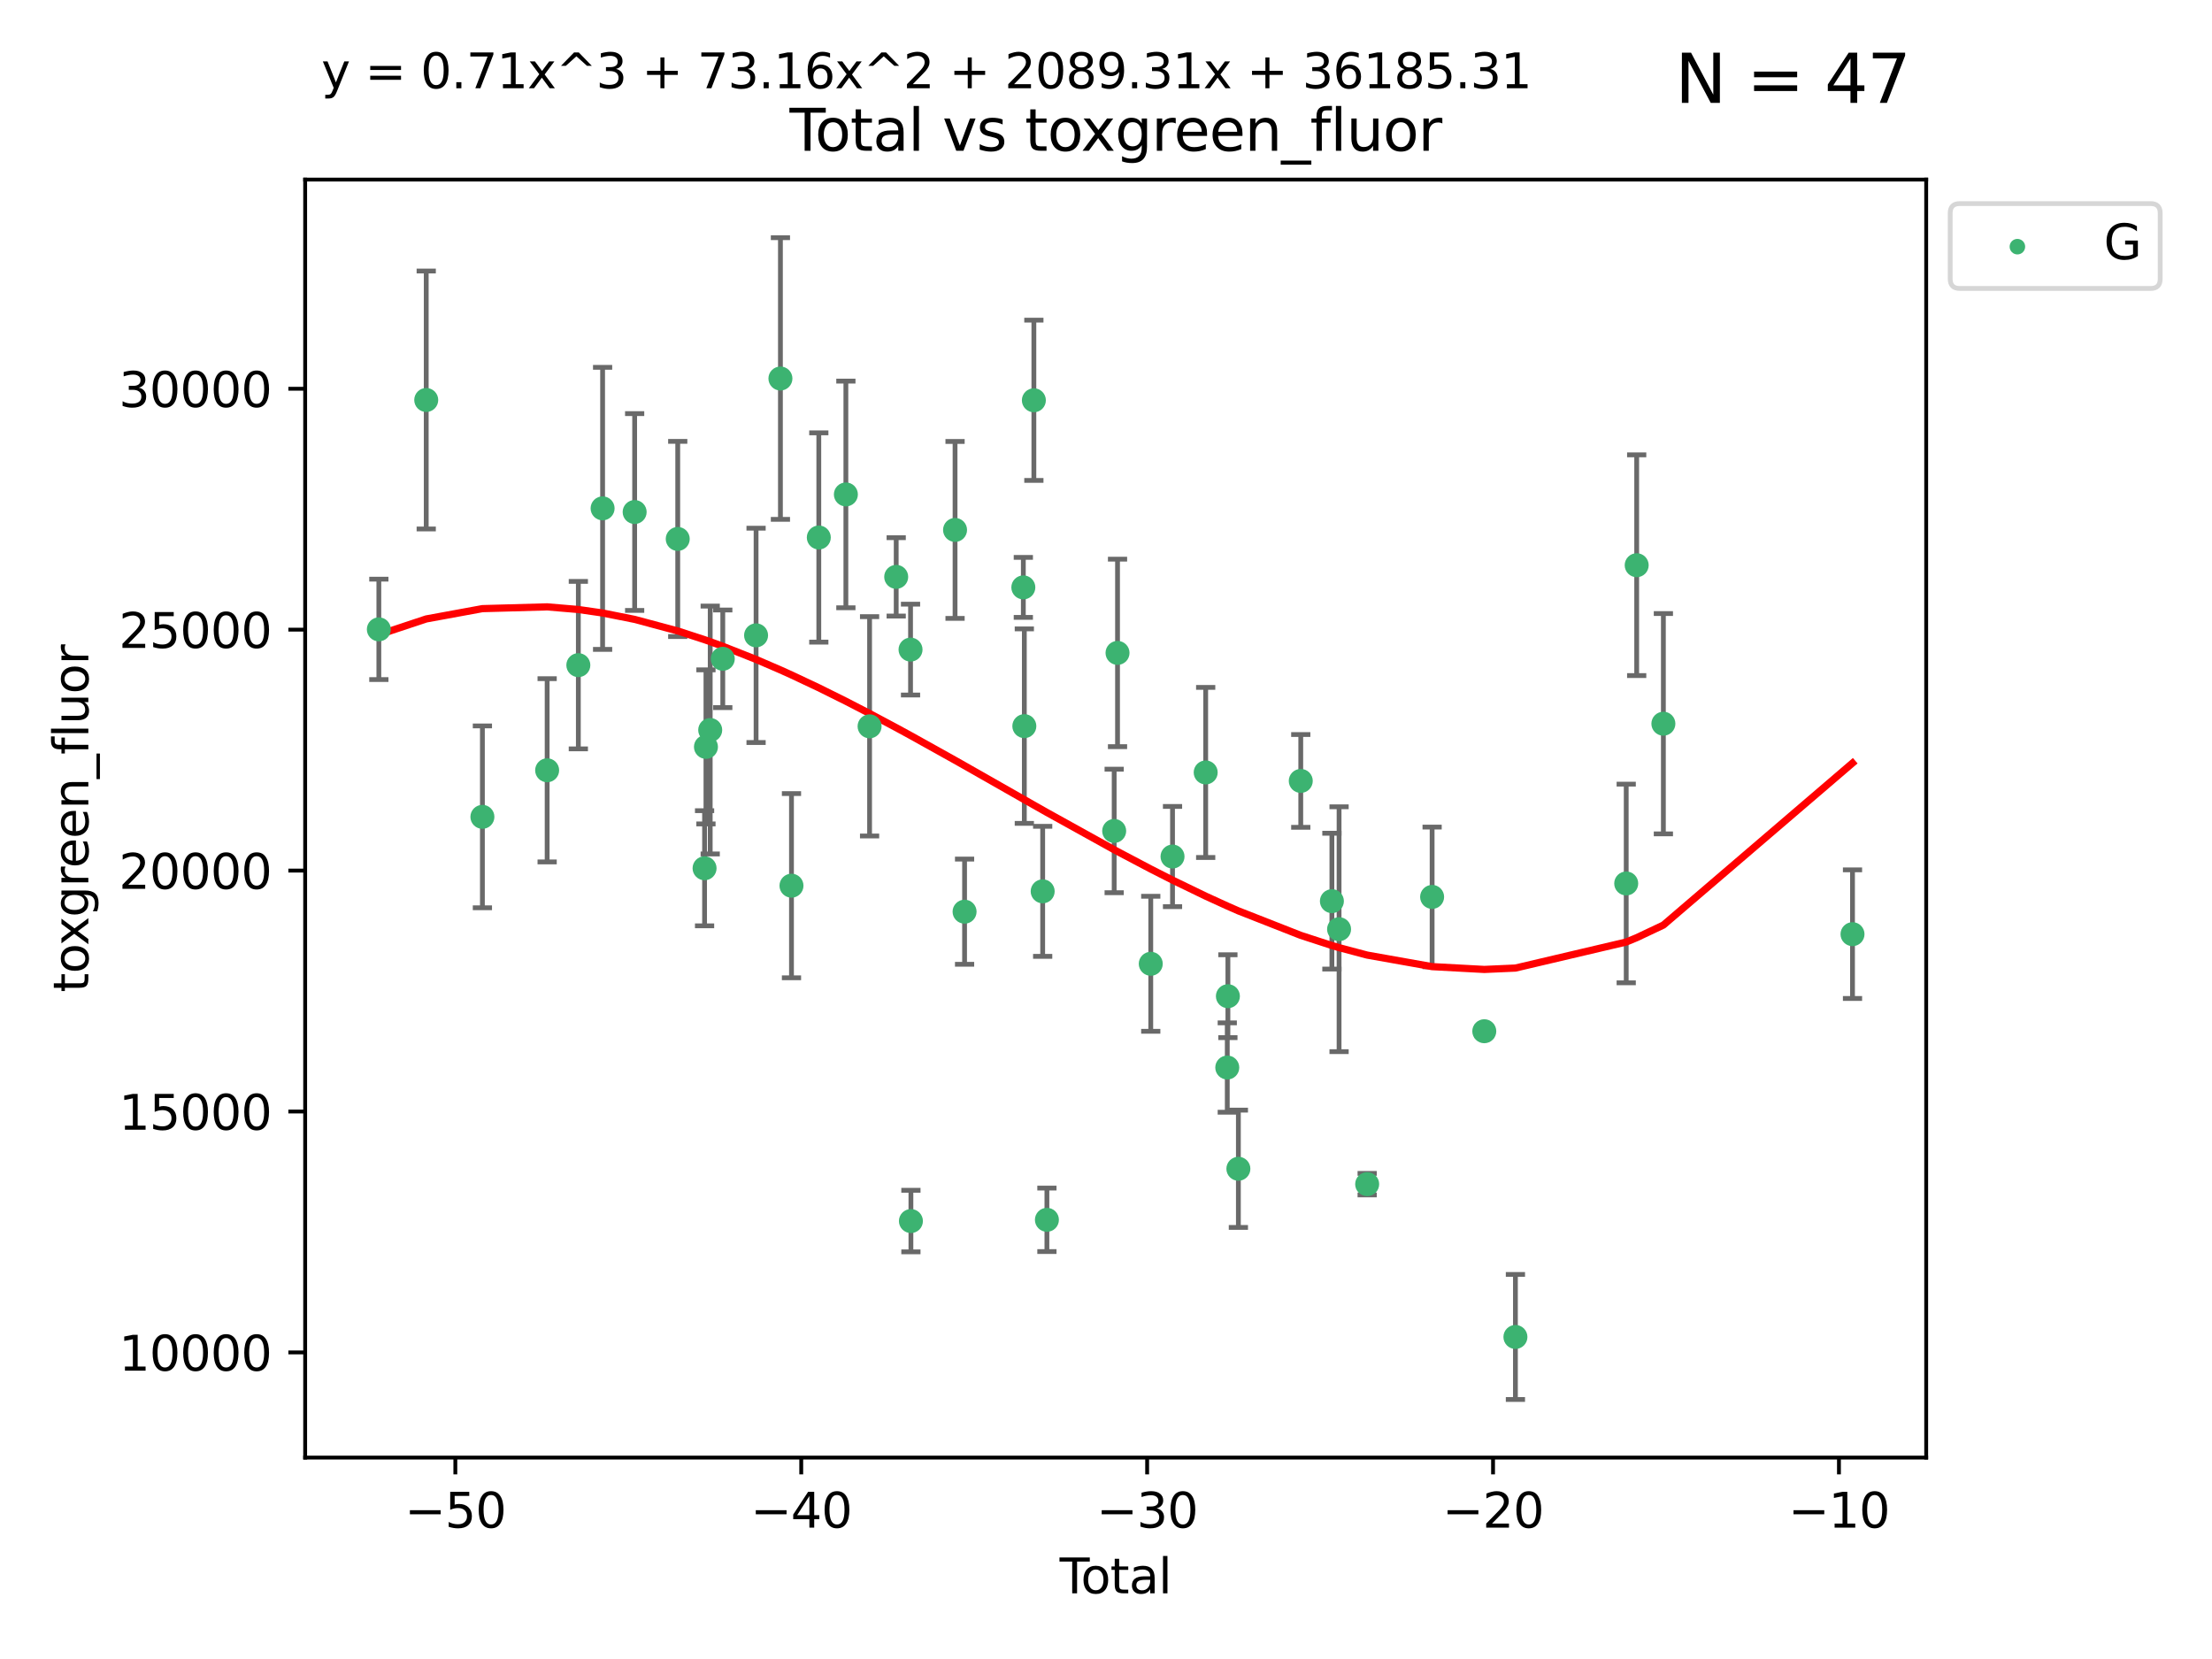 <?xml version="1.0" encoding="utf-8" standalone="no"?>
<!DOCTYPE svg PUBLIC "-//W3C//DTD SVG 1.1//EN"
  "http://www.w3.org/Graphics/SVG/1.1/DTD/svg11.dtd">
<svg xmlns:xlink="http://www.w3.org/1999/xlink" width="460.8pt" height="345.6pt" viewBox="0 0 460.8 345.6" xmlns="http://www.w3.org/2000/svg" version="1.1">
 <defs>
  <style type="text/css">*{stroke-linejoin: round; stroke-linecap: butt}</style>
 </defs>
 <g id="figure_1">
  <g id="patch_1">
   <path d="M 0 345.6 
L 460.8 345.6 
L 460.8 0 
L 0 0 
z
" style="fill: #ffffff"/>
  </g>
  <g id="axes_1">
   <g id="patch_2">
    <path d="M 63.571 303.64 
L 401.26 303.64 
L 401.26 37.411 
L 63.571 37.411 
z
" style="fill: #ffffff"/>
   </g>
   <g id="PathCollection_1">
    <defs>
     <path id="m368d6028f7" d="M 0 1.118 
C 0.297 1.118 0.581 1 0.791 0.791 
C 1 0.581 1.118 0.297 1.118 0 
C 1.118 -0.297 1 -0.581 0.791 -0.791 
C 0.581 -1 0.297 -1.118 0 -1.118 
C -0.297 -1.118 -0.581 -1 -0.791 -0.791 
C -1 -0.581 -1.118 -0.297 -1.118 0 
C -1.118 0.297 -1 0.581 -0.791 0.791 
C -0.581 1 -0.297 1.118 0 1.118 
z
" style="stroke: #3cb371"/>
    </defs>
    <g clip-path="url(#p77f761ef85)">
     <use xlink:href="#m368d6028f7" x="78.921" y="131.107" style="fill: #3cb371; stroke: #3cb371"/>
     <use xlink:href="#m368d6028f7" x="88.792" y="83.325" style="fill: #3cb371; stroke: #3cb371"/>
     <use xlink:href="#m368d6028f7" x="100.493" y="170.164" style="fill: #3cb371; stroke: #3cb371"/>
     <use xlink:href="#m368d6028f7" x="113.98" y="160.464" style="fill: #3cb371; stroke: #3cb371"/>
     <use xlink:href="#m368d6028f7" x="120.479" y="138.561" style="fill: #3cb371; stroke: #3cb371"/>
     <use xlink:href="#m368d6028f7" x="125.533" y="105.899" style="fill: #3cb371; stroke: #3cb371"/>
     <use xlink:href="#m368d6028f7" x="132.209" y="106.664" style="fill: #3cb371; stroke: #3cb371"/>
     <use xlink:href="#m368d6028f7" x="141.185" y="112.271" style="fill: #3cb371; stroke: #3cb371"/>
     <use xlink:href="#m368d6028f7" x="146.775" y="180.875" style="fill: #3cb371; stroke: #3cb371"/>
     <use xlink:href="#m368d6028f7" x="147.063" y="155.59" style="fill: #3cb371; stroke: #3cb371"/>
     <use xlink:href="#m368d6028f7" x="147.95" y="152.076" style="fill: #3cb371; stroke: #3cb371"/>
     <use xlink:href="#m368d6028f7" x="150.568" y="137.24" style="fill: #3cb371; stroke: #3cb371"/>
     <use xlink:href="#m368d6028f7" x="157.504" y="132.355" style="fill: #3cb371; stroke: #3cb371"/>
     <use xlink:href="#m368d6028f7" x="162.577" y="78.851" style="fill: #3cb371; stroke: #3cb371"/>
     <use xlink:href="#m368d6028f7" x="164.88" y="184.504" style="fill: #3cb371; stroke: #3cb371"/>
     <use xlink:href="#m368d6028f7" x="170.572" y="111.969" style="fill: #3cb371; stroke: #3cb371"/>
     <use xlink:href="#m368d6028f7" x="176.212" y="103" style="fill: #3cb371; stroke: #3cb371"/>
     <use xlink:href="#m368d6028f7" x="181.15" y="151.307" style="fill: #3cb371; stroke: #3cb371"/>
     <use xlink:href="#m368d6028f7" x="186.695" y="120.173" style="fill: #3cb371; stroke: #3cb371"/>
     <use xlink:href="#m368d6028f7" x="189.682" y="135.323" style="fill: #3cb371; stroke: #3cb371"/>
     <use xlink:href="#m368d6028f7" x="189.76" y="254.37" style="fill: #3cb371; stroke: #3cb371"/>
     <use xlink:href="#m368d6028f7" x="198.955" y="110.393" style="fill: #3cb371; stroke: #3cb371"/>
     <use xlink:href="#m368d6028f7" x="200.939" y="189.921" style="fill: #3cb371; stroke: #3cb371"/>
     <use xlink:href="#m368d6028f7" x="213.179" y="122.364" style="fill: #3cb371; stroke: #3cb371"/>
     <use xlink:href="#m368d6028f7" x="213.387" y="151.267" style="fill: #3cb371; stroke: #3cb371"/>
     <use xlink:href="#m368d6028f7" x="215.374" y="83.386" style="fill: #3cb371; stroke: #3cb371"/>
     <use xlink:href="#m368d6028f7" x="217.208" y="185.681" style="fill: #3cb371; stroke: #3cb371"/>
     <use xlink:href="#m368d6028f7" x="218.09" y="254.11" style="fill: #3cb371; stroke: #3cb371"/>
     <use xlink:href="#m368d6028f7" x="232.104" y="173.102" style="fill: #3cb371; stroke: #3cb371"/>
     <use xlink:href="#m368d6028f7" x="232.802" y="136.012" style="fill: #3cb371; stroke: #3cb371"/>
     <use xlink:href="#m368d6028f7" x="239.724" y="200.775" style="fill: #3cb371; stroke: #3cb371"/>
     <use xlink:href="#m368d6028f7" x="244.258" y="178.434" style="fill: #3cb371; stroke: #3cb371"/>
     <use xlink:href="#m368d6028f7" x="251.167" y="160.913" style="fill: #3cb371; stroke: #3cb371"/>
     <use xlink:href="#m368d6028f7" x="255.663" y="222.387" style="fill: #3cb371; stroke: #3cb371"/>
     <use xlink:href="#m368d6028f7" x="255.793" y="207.526" style="fill: #3cb371; stroke: #3cb371"/>
     <use xlink:href="#m368d6028f7" x="257.978" y="243.477" style="fill: #3cb371; stroke: #3cb371"/>
     <use xlink:href="#m368d6028f7" x="270.973" y="162.681" style="fill: #3cb371; stroke: #3cb371"/>
     <use xlink:href="#m368d6028f7" x="277.458" y="187.726" style="fill: #3cb371; stroke: #3cb371"/>
     <use xlink:href="#m368d6028f7" x="278.954" y="193.57" style="fill: #3cb371; stroke: #3cb371"/>
     <use xlink:href="#m368d6028f7" x="284.806" y="246.681" style="fill: #3cb371; stroke: #3cb371"/>
     <use xlink:href="#m368d6028f7" x="298.336" y="186.843" style="fill: #3cb371; stroke: #3cb371"/>
     <use xlink:href="#m368d6028f7" x="309.203" y="214.824" style="fill: #3cb371; stroke: #3cb371"/>
     <use xlink:href="#m368d6028f7" x="315.691" y="278.514" style="fill: #3cb371; stroke: #3cb371"/>
     <use xlink:href="#m368d6028f7" x="338.77" y="184.043" style="fill: #3cb371; stroke: #3cb371"/>
     <use xlink:href="#m368d6028f7" x="340.952" y="117.745" style="fill: #3cb371; stroke: #3cb371"/>
     <use xlink:href="#m368d6028f7" x="346.513" y="150.76" style="fill: #3cb371; stroke: #3cb371"/>
     <use xlink:href="#m368d6028f7" x="385.911" y="194.604" style="fill: #3cb371; stroke: #3cb371"/>
    </g>
   </g>
   <g id="matplotlib.axis_1">
    <g id="xtick_1">
     <g id="line2d_1">
      <defs>
       <path id="md010c40dbf" d="M 0 0 
L 0 3.5 
" style="stroke: #000000; stroke-width: 0.8"/>
      </defs>
      <g>
       <use xlink:href="#md010c40dbf" x="94.856" y="303.64" style="stroke: #000000; stroke-width: 0.8"/>
      </g>
     </g>
     <g id="text_1">
      <!-- −50 -->
      <g transform="translate(84.304 318.238)scale(0.1 -0.1)">
       <defs>
        <path id="DejaVuSans-2212" d="M 678 2272 
L 4684 2272 
L 4684 1741 
L 678 1741 
L 678 2272 
z
" transform="scale(0.016)"/>
        <path id="DejaVuSans-35" d="M 691 4666 
L 3169 4666 
L 3169 4134 
L 1269 4134 
L 1269 2991 
Q 1406 3038 1543 3061 
Q 1681 3084 1819 3084 
Q 2600 3084 3056 2656 
Q 3513 2228 3513 1497 
Q 3513 744 3044 326 
Q 2575 -91 1722 -91 
Q 1428 -91 1123 -41 
Q 819 9 494 109 
L 494 744 
Q 775 591 1075 516 
Q 1375 441 1709 441 
Q 2250 441 2565 725 
Q 2881 1009 2881 1497 
Q 2881 1984 2565 2268 
Q 2250 2553 1709 2553 
Q 1456 2553 1204 2497 
Q 953 2441 691 2322 
L 691 4666 
z
" transform="scale(0.016)"/>
        <path id="DejaVuSans-30" d="M 2034 4250 
Q 1547 4250 1301 3770 
Q 1056 3291 1056 2328 
Q 1056 1369 1301 889 
Q 1547 409 2034 409 
Q 2525 409 2770 889 
Q 3016 1369 3016 2328 
Q 3016 3291 2770 3770 
Q 2525 4250 2034 4250 
z
M 2034 4750 
Q 2819 4750 3233 4129 
Q 3647 3509 3647 2328 
Q 3647 1150 3233 529 
Q 2819 -91 2034 -91 
Q 1250 -91 836 529 
Q 422 1150 422 2328 
Q 422 3509 836 4129 
Q 1250 4750 2034 4750 
z
" transform="scale(0.016)"/>
       </defs>
       <use xlink:href="#DejaVuSans-2212"/>
       <use xlink:href="#DejaVuSans-35" x="83.789"/>
       <use xlink:href="#DejaVuSans-30" x="147.412"/>
      </g>
     </g>
    </g>
    <g id="xtick_2">
     <g id="line2d_2">
      <g>
       <use xlink:href="#md010c40dbf" x="166.914" y="303.64" style="stroke: #000000; stroke-width: 0.8"/>
      </g>
     </g>
     <g id="text_2">
      <!-- −40 -->
      <g transform="translate(156.361 318.238)scale(0.1 -0.1)">
       <defs>
        <path id="DejaVuSans-34" d="M 2419 4116 
L 825 1625 
L 2419 1625 
L 2419 4116 
z
M 2253 4666 
L 3047 4666 
L 3047 1625 
L 3713 1625 
L 3713 1100 
L 3047 1100 
L 3047 0 
L 2419 0 
L 2419 1100 
L 313 1100 
L 313 1709 
L 2253 4666 
z
" transform="scale(0.016)"/>
       </defs>
       <use xlink:href="#DejaVuSans-2212"/>
       <use xlink:href="#DejaVuSans-34" x="83.789"/>
       <use xlink:href="#DejaVuSans-30" x="147.412"/>
      </g>
     </g>
    </g>
    <g id="xtick_3">
     <g id="line2d_3">
      <g>
       <use xlink:href="#md010c40dbf" x="238.971" y="303.64" style="stroke: #000000; stroke-width: 0.8"/>
      </g>
     </g>
     <g id="text_3">
      <!-- −30 -->
      <g transform="translate(228.419 318.238)scale(0.1 -0.1)">
       <defs>
        <path id="DejaVuSans-33" d="M 2597 2516 
Q 3050 2419 3304 2112 
Q 3559 1806 3559 1356 
Q 3559 666 3084 287 
Q 2609 -91 1734 -91 
Q 1441 -91 1130 -33 
Q 819 25 488 141 
L 488 750 
Q 750 597 1062 519 
Q 1375 441 1716 441 
Q 2309 441 2620 675 
Q 2931 909 2931 1356 
Q 2931 1769 2642 2001 
Q 2353 2234 1838 2234 
L 1294 2234 
L 1294 2753 
L 1863 2753 
Q 2328 2753 2575 2939 
Q 2822 3125 2822 3475 
Q 2822 3834 2567 4026 
Q 2313 4219 1838 4219 
Q 1578 4219 1281 4162 
Q 984 4106 628 3988 
L 628 4550 
Q 988 4650 1302 4700 
Q 1616 4750 1894 4750 
Q 2613 4750 3031 4423 
Q 3450 4097 3450 3541 
Q 3450 3153 3228 2886 
Q 3006 2619 2597 2516 
z
" transform="scale(0.016)"/>
       </defs>
       <use xlink:href="#DejaVuSans-2212"/>
       <use xlink:href="#DejaVuSans-33" x="83.789"/>
       <use xlink:href="#DejaVuSans-30" x="147.412"/>
      </g>
     </g>
    </g>
    <g id="xtick_4">
     <g id="line2d_4">
      <g>
       <use xlink:href="#md010c40dbf" x="311.029" y="303.64" style="stroke: #000000; stroke-width: 0.8"/>
      </g>
     </g>
     <g id="text_4">
      <!-- −20 -->
      <g transform="translate(300.476 318.238)scale(0.1 -0.1)">
       <defs>
        <path id="DejaVuSans-32" d="M 1228 531 
L 3431 531 
L 3431 0 
L 469 0 
L 469 531 
Q 828 903 1448 1529 
Q 2069 2156 2228 2338 
Q 2531 2678 2651 2914 
Q 2772 3150 2772 3378 
Q 2772 3750 2511 3984 
Q 2250 4219 1831 4219 
Q 1534 4219 1204 4116 
Q 875 4013 500 3803 
L 500 4441 
Q 881 4594 1212 4672 
Q 1544 4750 1819 4750 
Q 2544 4750 2975 4387 
Q 3406 4025 3406 3419 
Q 3406 3131 3298 2873 
Q 3191 2616 2906 2266 
Q 2828 2175 2409 1742 
Q 1991 1309 1228 531 
z
" transform="scale(0.016)"/>
       </defs>
       <use xlink:href="#DejaVuSans-2212"/>
       <use xlink:href="#DejaVuSans-32" x="83.789"/>
       <use xlink:href="#DejaVuSans-30" x="147.412"/>
      </g>
     </g>
    </g>
    <g id="xtick_5">
     <g id="line2d_5">
      <g>
       <use xlink:href="#md010c40dbf" x="383.086" y="303.64" style="stroke: #000000; stroke-width: 0.8"/>
      </g>
     </g>
     <g id="text_5">
      <!-- −10 -->
      <g transform="translate(372.534 318.238)scale(0.1 -0.1)">
       <defs>
        <path id="DejaVuSans-31" d="M 794 531 
L 1825 531 
L 1825 4091 
L 703 3866 
L 703 4441 
L 1819 4666 
L 2450 4666 
L 2450 531 
L 3481 531 
L 3481 0 
L 794 0 
L 794 531 
z
" transform="scale(0.016)"/>
       </defs>
       <use xlink:href="#DejaVuSans-2212"/>
       <use xlink:href="#DejaVuSans-31" x="83.789"/>
       <use xlink:href="#DejaVuSans-30" x="147.412"/>
      </g>
     </g>
    </g>
    <g id="text_6">
     <!-- Total -->
     <g transform="translate(220.739 331.917)scale(0.1 -0.1)">
      <defs>
       <path id="DejaVuSans-54" d="M -19 4666 
L 3928 4666 
L 3928 4134 
L 2272 4134 
L 2272 0 
L 1638 0 
L 1638 4134 
L -19 4134 
L -19 4666 
z
" transform="scale(0.016)"/>
       <path id="DejaVuSans-6f" d="M 1959 3097 
Q 1497 3097 1228 2736 
Q 959 2375 959 1747 
Q 959 1119 1226 758 
Q 1494 397 1959 397 
Q 2419 397 2687 759 
Q 2956 1122 2956 1747 
Q 2956 2369 2687 2733 
Q 2419 3097 1959 3097 
z
M 1959 3584 
Q 2709 3584 3137 3096 
Q 3566 2609 3566 1747 
Q 3566 888 3137 398 
Q 2709 -91 1959 -91 
Q 1206 -91 779 398 
Q 353 888 353 1747 
Q 353 2609 779 3096 
Q 1206 3584 1959 3584 
z
" transform="scale(0.016)"/>
       <path id="DejaVuSans-74" d="M 1172 4494 
L 1172 3500 
L 2356 3500 
L 2356 3053 
L 1172 3053 
L 1172 1153 
Q 1172 725 1289 603 
Q 1406 481 1766 481 
L 2356 481 
L 2356 0 
L 1766 0 
Q 1100 0 847 248 
Q 594 497 594 1153 
L 594 3053 
L 172 3053 
L 172 3500 
L 594 3500 
L 594 4494 
L 1172 4494 
z
" transform="scale(0.016)"/>
       <path id="DejaVuSans-61" d="M 2194 1759 
Q 1497 1759 1228 1600 
Q 959 1441 959 1056 
Q 959 750 1161 570 
Q 1363 391 1709 391 
Q 2188 391 2477 730 
Q 2766 1069 2766 1631 
L 2766 1759 
L 2194 1759 
z
M 3341 1997 
L 3341 0 
L 2766 0 
L 2766 531 
Q 2569 213 2275 61 
Q 1981 -91 1556 -91 
Q 1019 -91 701 211 
Q 384 513 384 1019 
Q 384 1609 779 1909 
Q 1175 2209 1959 2209 
L 2766 2209 
L 2766 2266 
Q 2766 2663 2505 2880 
Q 2244 3097 1772 3097 
Q 1472 3097 1187 3025 
Q 903 2953 641 2809 
L 641 3341 
Q 956 3463 1253 3523 
Q 1550 3584 1831 3584 
Q 2591 3584 2966 3190 
Q 3341 2797 3341 1997 
z
" transform="scale(0.016)"/>
       <path id="DejaVuSans-6c" d="M 603 4863 
L 1178 4863 
L 1178 0 
L 603 0 
L 603 4863 
z
" transform="scale(0.016)"/>
      </defs>
      <use xlink:href="#DejaVuSans-54"/>
      <use xlink:href="#DejaVuSans-6f" x="44.084"/>
      <use xlink:href="#DejaVuSans-74" x="105.266"/>
      <use xlink:href="#DejaVuSans-61" x="144.475"/>
      <use xlink:href="#DejaVuSans-6c" x="205.754"/>
     </g>
    </g>
   </g>
   <g id="matplotlib.axis_2">
    <g id="ytick_1">
     <g id="line2d_6">
      <defs>
       <path id="mad6485d8f9" d="M 0 0 
L -3.5 0 
" style="stroke: #000000; stroke-width: 0.8"/>
      </defs>
      <g>
       <use xlink:href="#mad6485d8f9" x="63.571" y="281.732" style="stroke: #000000; stroke-width: 0.8"/>
      </g>
     </g>
     <g id="text_7">
      <!-- 10000 -->
      <g transform="translate(24.759 285.531)scale(0.1 -0.1)">
       <use xlink:href="#DejaVuSans-31"/>
       <use xlink:href="#DejaVuSans-30" x="63.623"/>
       <use xlink:href="#DejaVuSans-30" x="127.246"/>
       <use xlink:href="#DejaVuSans-30" x="190.869"/>
       <use xlink:href="#DejaVuSans-30" x="254.492"/>
      </g>
     </g>
    </g>
    <g id="ytick_2">
     <g id="line2d_7">
      <g>
       <use xlink:href="#mad6485d8f9" x="63.571" y="231.545" style="stroke: #000000; stroke-width: 0.8"/>
      </g>
     </g>
     <g id="text_8">
      <!-- 15000 -->
      <g transform="translate(24.759 235.344)scale(0.1 -0.1)">
       <use xlink:href="#DejaVuSans-31"/>
       <use xlink:href="#DejaVuSans-35" x="63.623"/>
       <use xlink:href="#DejaVuSans-30" x="127.246"/>
       <use xlink:href="#DejaVuSans-30" x="190.869"/>
       <use xlink:href="#DejaVuSans-30" x="254.492"/>
      </g>
     </g>
    </g>
    <g id="ytick_3">
     <g id="line2d_8">
      <g>
       <use xlink:href="#mad6485d8f9" x="63.571" y="181.358" style="stroke: #000000; stroke-width: 0.8"/>
      </g>
     </g>
     <g id="text_9">
      <!-- 20000 -->
      <g transform="translate(24.759 185.158)scale(0.1 -0.1)">
       <use xlink:href="#DejaVuSans-32"/>
       <use xlink:href="#DejaVuSans-30" x="63.623"/>
       <use xlink:href="#DejaVuSans-30" x="127.246"/>
       <use xlink:href="#DejaVuSans-30" x="190.869"/>
       <use xlink:href="#DejaVuSans-30" x="254.492"/>
      </g>
     </g>
    </g>
    <g id="ytick_4">
     <g id="line2d_9">
      <g>
       <use xlink:href="#mad6485d8f9" x="63.571" y="131.172" style="stroke: #000000; stroke-width: 0.8"/>
      </g>
     </g>
     <g id="text_10">
      <!-- 25000 -->
      <g transform="translate(24.759 134.971)scale(0.1 -0.1)">
       <use xlink:href="#DejaVuSans-32"/>
       <use xlink:href="#DejaVuSans-35" x="63.623"/>
       <use xlink:href="#DejaVuSans-30" x="127.246"/>
       <use xlink:href="#DejaVuSans-30" x="190.869"/>
       <use xlink:href="#DejaVuSans-30" x="254.492"/>
      </g>
     </g>
    </g>
    <g id="ytick_5">
     <g id="line2d_10">
      <g>
       <use xlink:href="#mad6485d8f9" x="63.571" y="80.985" style="stroke: #000000; stroke-width: 0.8"/>
      </g>
     </g>
     <g id="text_11">
      <!-- 30000 -->
      <g transform="translate(24.759 84.784)scale(0.1 -0.1)">
       <use xlink:href="#DejaVuSans-33"/>
       <use xlink:href="#DejaVuSans-30" x="63.623"/>
       <use xlink:href="#DejaVuSans-30" x="127.246"/>
       <use xlink:href="#DejaVuSans-30" x="190.869"/>
       <use xlink:href="#DejaVuSans-30" x="254.492"/>
      </g>
     </g>
    </g>
    <g id="text_12">
     <!-- toxgreen_fluor -->
     <g transform="translate(18.401 206.72)rotate(-90)scale(0.1 -0.1)">
      <defs>
       <path id="DejaVuSans-78" d="M 3513 3500 
L 2247 1797 
L 3578 0 
L 2900 0 
L 1881 1375 
L 863 0 
L 184 0 
L 1544 1831 
L 300 3500 
L 978 3500 
L 1906 2253 
L 2834 3500 
L 3513 3500 
z
" transform="scale(0.016)"/>
       <path id="DejaVuSans-67" d="M 2906 1791 
Q 2906 2416 2648 2759 
Q 2391 3103 1925 3103 
Q 1463 3103 1205 2759 
Q 947 2416 947 1791 
Q 947 1169 1205 825 
Q 1463 481 1925 481 
Q 2391 481 2648 825 
Q 2906 1169 2906 1791 
z
M 3481 434 
Q 3481 -459 3084 -895 
Q 2688 -1331 1869 -1331 
Q 1566 -1331 1297 -1286 
Q 1028 -1241 775 -1147 
L 775 -588 
Q 1028 -725 1275 -790 
Q 1522 -856 1778 -856 
Q 2344 -856 2625 -561 
Q 2906 -266 2906 331 
L 2906 616 
Q 2728 306 2450 153 
Q 2172 0 1784 0 
Q 1141 0 747 490 
Q 353 981 353 1791 
Q 353 2603 747 3093 
Q 1141 3584 1784 3584 
Q 2172 3584 2450 3431 
Q 2728 3278 2906 2969 
L 2906 3500 
L 3481 3500 
L 3481 434 
z
" transform="scale(0.016)"/>
       <path id="DejaVuSans-72" d="M 2631 2963 
Q 2534 3019 2420 3045 
Q 2306 3072 2169 3072 
Q 1681 3072 1420 2755 
Q 1159 2438 1159 1844 
L 1159 0 
L 581 0 
L 581 3500 
L 1159 3500 
L 1159 2956 
Q 1341 3275 1631 3429 
Q 1922 3584 2338 3584 
Q 2397 3584 2469 3576 
Q 2541 3569 2628 3553 
L 2631 2963 
z
" transform="scale(0.016)"/>
       <path id="DejaVuSans-65" d="M 3597 1894 
L 3597 1613 
L 953 1613 
Q 991 1019 1311 708 
Q 1631 397 2203 397 
Q 2534 397 2845 478 
Q 3156 559 3463 722 
L 3463 178 
Q 3153 47 2828 -22 
Q 2503 -91 2169 -91 
Q 1331 -91 842 396 
Q 353 884 353 1716 
Q 353 2575 817 3079 
Q 1281 3584 2069 3584 
Q 2775 3584 3186 3129 
Q 3597 2675 3597 1894 
z
M 3022 2063 
Q 3016 2534 2758 2815 
Q 2500 3097 2075 3097 
Q 1594 3097 1305 2825 
Q 1016 2553 972 2059 
L 3022 2063 
z
" transform="scale(0.016)"/>
       <path id="DejaVuSans-6e" d="M 3513 2113 
L 3513 0 
L 2938 0 
L 2938 2094 
Q 2938 2591 2744 2837 
Q 2550 3084 2163 3084 
Q 1697 3084 1428 2787 
Q 1159 2491 1159 1978 
L 1159 0 
L 581 0 
L 581 3500 
L 1159 3500 
L 1159 2956 
Q 1366 3272 1645 3428 
Q 1925 3584 2291 3584 
Q 2894 3584 3203 3211 
Q 3513 2838 3513 2113 
z
" transform="scale(0.016)"/>
       <path id="DejaVuSans-5f" d="M 3263 -1063 
L 3263 -1509 
L -63 -1509 
L -63 -1063 
L 3263 -1063 
z
" transform="scale(0.016)"/>
       <path id="DejaVuSans-66" d="M 2375 4863 
L 2375 4384 
L 1825 4384 
Q 1516 4384 1395 4259 
Q 1275 4134 1275 3809 
L 1275 3500 
L 2222 3500 
L 2222 3053 
L 1275 3053 
L 1275 0 
L 697 0 
L 697 3053 
L 147 3053 
L 147 3500 
L 697 3500 
L 697 3744 
Q 697 4328 969 4595 
Q 1241 4863 1831 4863 
L 2375 4863 
z
" transform="scale(0.016)"/>
       <path id="DejaVuSans-75" d="M 544 1381 
L 544 3500 
L 1119 3500 
L 1119 1403 
Q 1119 906 1312 657 
Q 1506 409 1894 409 
Q 2359 409 2629 706 
Q 2900 1003 2900 1516 
L 2900 3500 
L 3475 3500 
L 3475 0 
L 2900 0 
L 2900 538 
Q 2691 219 2414 64 
Q 2138 -91 1772 -91 
Q 1169 -91 856 284 
Q 544 659 544 1381 
z
M 1991 3584 
L 1991 3584 
z
" transform="scale(0.016)"/>
      </defs>
      <use xlink:href="#DejaVuSans-74"/>
      <use xlink:href="#DejaVuSans-6f" x="39.209"/>
      <use xlink:href="#DejaVuSans-78" x="97.266"/>
      <use xlink:href="#DejaVuSans-67" x="156.445"/>
      <use xlink:href="#DejaVuSans-72" x="219.922"/>
      <use xlink:href="#DejaVuSans-65" x="258.785"/>
      <use xlink:href="#DejaVuSans-65" x="320.309"/>
      <use xlink:href="#DejaVuSans-6e" x="381.832"/>
      <use xlink:href="#DejaVuSans-5f" x="445.211"/>
      <use xlink:href="#DejaVuSans-66" x="495.211"/>
      <use xlink:href="#DejaVuSans-6c" x="530.416"/>
      <use xlink:href="#DejaVuSans-75" x="558.199"/>
      <use xlink:href="#DejaVuSans-6f" x="621.578"/>
      <use xlink:href="#DejaVuSans-72" x="682.76"/>
     </g>
    </g>
   </g>
   <g id="LineCollection_1">
    <path d="M 78.921 141.56 
L 78.921 120.653 
" clip-path="url(#p77f761ef85)" style="fill: none; stroke: #696969"/>
    <path d="M 88.792 110.195 
L 88.792 56.455 
" clip-path="url(#p77f761ef85)" style="fill: none; stroke: #696969"/>
    <path d="M 100.493 189.103 
L 100.493 151.225 
" clip-path="url(#p77f761ef85)" style="fill: none; stroke: #696969"/>
    <path d="M 113.98 179.552 
L 113.98 141.376 
" clip-path="url(#p77f761ef85)" style="fill: none; stroke: #696969"/>
    <path d="M 120.479 156.006 
L 120.479 121.117 
" clip-path="url(#p77f761ef85)" style="fill: none; stroke: #696969"/>
    <path d="M 125.533 135.278 
L 125.533 76.52 
" clip-path="url(#p77f761ef85)" style="fill: none; stroke: #696969"/>
    <path d="M 132.209 127.165 
L 132.209 86.163 
" clip-path="url(#p77f761ef85)" style="fill: none; stroke: #696969"/>
    <path d="M 141.185 132.599 
L 141.185 91.943 
" clip-path="url(#p77f761ef85)" style="fill: none; stroke: #696969"/>
    <path d="M 146.775 192.868 
L 146.775 168.883 
" clip-path="url(#p77f761ef85)" style="fill: none; stroke: #696969"/>
    <path d="M 147.063 171.638 
L 147.063 139.542 
" clip-path="url(#p77f761ef85)" style="fill: none; stroke: #696969"/>
    <path d="M 147.95 177.893 
L 147.95 126.259 
" clip-path="url(#p77f761ef85)" style="fill: none; stroke: #696969"/>
    <path d="M 150.568 147.405 
L 150.568 127.075 
" clip-path="url(#p77f761ef85)" style="fill: none; stroke: #696969"/>
    <path d="M 157.504 154.68 
L 157.504 110.029 
" clip-path="url(#p77f761ef85)" style="fill: none; stroke: #696969"/>
    <path d="M 162.577 108.19 
L 162.577 49.513 
" clip-path="url(#p77f761ef85)" style="fill: none; stroke: #696969"/>
    <path d="M 164.88 203.691 
L 164.88 165.317 
" clip-path="url(#p77f761ef85)" style="fill: none; stroke: #696969"/>
    <path d="M 170.572 133.769 
L 170.572 90.168 
" clip-path="url(#p77f761ef85)" style="fill: none; stroke: #696969"/>
    <path d="M 176.212 126.606 
L 176.212 79.394 
" clip-path="url(#p77f761ef85)" style="fill: none; stroke: #696969"/>
    <path d="M 181.15 174.154 
L 181.15 128.459 
" clip-path="url(#p77f761ef85)" style="fill: none; stroke: #696969"/>
    <path d="M 186.695 128.336 
L 186.695 112.01 
" clip-path="url(#p77f761ef85)" style="fill: none; stroke: #696969"/>
    <path d="M 189.682 144.784 
L 189.682 125.863 
" clip-path="url(#p77f761ef85)" style="fill: none; stroke: #696969"/>
    <path d="M 189.76 260.778 
L 189.76 247.961 
" clip-path="url(#p77f761ef85)" style="fill: none; stroke: #696969"/>
    <path d="M 198.955 128.821 
L 198.955 91.965 
" clip-path="url(#p77f761ef85)" style="fill: none; stroke: #696969"/>
    <path d="M 200.939 200.878 
L 200.939 178.964 
" clip-path="url(#p77f761ef85)" style="fill: none; stroke: #696969"/>
    <path d="M 213.179 128.614 
L 213.179 116.114 
" clip-path="url(#p77f761ef85)" style="fill: none; stroke: #696969"/>
    <path d="M 213.387 171.522 
L 213.387 131.012 
" clip-path="url(#p77f761ef85)" style="fill: none; stroke: #696969"/>
    <path d="M 215.374 100.079 
L 215.374 66.694 
" clip-path="url(#p77f761ef85)" style="fill: none; stroke: #696969"/>
    <path d="M 217.208 199.225 
L 217.208 172.136 
" clip-path="url(#p77f761ef85)" style="fill: none; stroke: #696969"/>
    <path d="M 218.09 260.718 
L 218.09 247.502 
" clip-path="url(#p77f761ef85)" style="fill: none; stroke: #696969"/>
    <path d="M 232.104 185.968 
L 232.104 160.235 
" clip-path="url(#p77f761ef85)" style="fill: none; stroke: #696969"/>
    <path d="M 232.802 155.54 
L 232.802 116.484 
" clip-path="url(#p77f761ef85)" style="fill: none; stroke: #696969"/>
    <path d="M 239.724 214.841 
L 239.724 186.708 
" clip-path="url(#p77f761ef85)" style="fill: none; stroke: #696969"/>
    <path d="M 244.258 188.872 
L 244.258 167.996 
" clip-path="url(#p77f761ef85)" style="fill: none; stroke: #696969"/>
    <path d="M 251.167 178.631 
L 251.167 143.195 
" clip-path="url(#p77f761ef85)" style="fill: none; stroke: #696969"/>
    <path d="M 255.663 231.694 
L 255.663 213.08 
" clip-path="url(#p77f761ef85)" style="fill: none; stroke: #696969"/>
    <path d="M 255.793 216.16 
L 255.793 198.892 
" clip-path="url(#p77f761ef85)" style="fill: none; stroke: #696969"/>
    <path d="M 257.978 255.697 
L 257.978 231.258 
" clip-path="url(#p77f761ef85)" style="fill: none; stroke: #696969"/>
    <path d="M 270.973 172.342 
L 270.973 153.02 
" clip-path="url(#p77f761ef85)" style="fill: none; stroke: #696969"/>
    <path d="M 277.458 201.874 
L 277.458 173.579 
" clip-path="url(#p77f761ef85)" style="fill: none; stroke: #696969"/>
    <path d="M 278.954 219.075 
L 278.954 168.065 
" clip-path="url(#p77f761ef85)" style="fill: none; stroke: #696969"/>
    <path d="M 284.806 248.925 
L 284.806 244.436 
" clip-path="url(#p77f761ef85)" style="fill: none; stroke: #696969"/>
    <path d="M 298.336 201.392 
L 298.336 172.293 
" clip-path="url(#p77f761ef85)" style="fill: none; stroke: #696969"/>
    <path d="M 309.203 215.759 
L 309.203 213.888 
" clip-path="url(#p77f761ef85)" style="fill: none; stroke: #696969"/>
    <path d="M 315.691 291.539 
L 315.691 265.49 
" clip-path="url(#p77f761ef85)" style="fill: none; stroke: #696969"/>
    <path d="M 338.77 204.734 
L 338.77 163.351 
" clip-path="url(#p77f761ef85)" style="fill: none; stroke: #696969"/>
    <path d="M 340.952 140.735 
L 340.952 94.754 
" clip-path="url(#p77f761ef85)" style="fill: none; stroke: #696969"/>
    <path d="M 346.513 173.71 
L 346.513 127.81 
" clip-path="url(#p77f761ef85)" style="fill: none; stroke: #696969"/>
    <path d="M 385.911 207.999 
L 385.911 181.209 
" clip-path="url(#p77f761ef85)" style="fill: none; stroke: #696969"/>
   </g>
   <g id="line2d_11">
    <defs>
     <path id="m7bce0feca5" d="M 2 0 
L -2 -0 
" style="stroke: #696969"/>
    </defs>
    <g clip-path="url(#p77f761ef85)">
     <use xlink:href="#m7bce0feca5" x="78.921" y="141.56" style="fill: #696969; stroke: #696969"/>
     <use xlink:href="#m7bce0feca5" x="88.792" y="110.195" style="fill: #696969; stroke: #696969"/>
     <use xlink:href="#m7bce0feca5" x="100.493" y="189.103" style="fill: #696969; stroke: #696969"/>
     <use xlink:href="#m7bce0feca5" x="113.98" y="179.552" style="fill: #696969; stroke: #696969"/>
     <use xlink:href="#m7bce0feca5" x="120.479" y="156.006" style="fill: #696969; stroke: #696969"/>
     <use xlink:href="#m7bce0feca5" x="125.533" y="135.278" style="fill: #696969; stroke: #696969"/>
     <use xlink:href="#m7bce0feca5" x="132.209" y="127.165" style="fill: #696969; stroke: #696969"/>
     <use xlink:href="#m7bce0feca5" x="141.185" y="132.599" style="fill: #696969; stroke: #696969"/>
     <use xlink:href="#m7bce0feca5" x="146.775" y="192.868" style="fill: #696969; stroke: #696969"/>
     <use xlink:href="#m7bce0feca5" x="147.063" y="171.638" style="fill: #696969; stroke: #696969"/>
     <use xlink:href="#m7bce0feca5" x="147.95" y="177.893" style="fill: #696969; stroke: #696969"/>
     <use xlink:href="#m7bce0feca5" x="150.568" y="147.405" style="fill: #696969; stroke: #696969"/>
     <use xlink:href="#m7bce0feca5" x="157.504" y="154.68" style="fill: #696969; stroke: #696969"/>
     <use xlink:href="#m7bce0feca5" x="162.577" y="108.19" style="fill: #696969; stroke: #696969"/>
     <use xlink:href="#m7bce0feca5" x="164.88" y="203.691" style="fill: #696969; stroke: #696969"/>
     <use xlink:href="#m7bce0feca5" x="170.572" y="133.769" style="fill: #696969; stroke: #696969"/>
     <use xlink:href="#m7bce0feca5" x="176.212" y="126.606" style="fill: #696969; stroke: #696969"/>
     <use xlink:href="#m7bce0feca5" x="181.15" y="174.154" style="fill: #696969; stroke: #696969"/>
     <use xlink:href="#m7bce0feca5" x="186.695" y="128.336" style="fill: #696969; stroke: #696969"/>
     <use xlink:href="#m7bce0feca5" x="189.682" y="144.784" style="fill: #696969; stroke: #696969"/>
     <use xlink:href="#m7bce0feca5" x="189.76" y="260.778" style="fill: #696969; stroke: #696969"/>
     <use xlink:href="#m7bce0feca5" x="198.955" y="128.821" style="fill: #696969; stroke: #696969"/>
     <use xlink:href="#m7bce0feca5" x="200.939" y="200.878" style="fill: #696969; stroke: #696969"/>
     <use xlink:href="#m7bce0feca5" x="213.179" y="128.614" style="fill: #696969; stroke: #696969"/>
     <use xlink:href="#m7bce0feca5" x="213.387" y="171.522" style="fill: #696969; stroke: #696969"/>
     <use xlink:href="#m7bce0feca5" x="215.374" y="100.079" style="fill: #696969; stroke: #696969"/>
     <use xlink:href="#m7bce0feca5" x="217.208" y="199.225" style="fill: #696969; stroke: #696969"/>
     <use xlink:href="#m7bce0feca5" x="218.09" y="260.718" style="fill: #696969; stroke: #696969"/>
     <use xlink:href="#m7bce0feca5" x="232.104" y="185.968" style="fill: #696969; stroke: #696969"/>
     <use xlink:href="#m7bce0feca5" x="232.802" y="155.54" style="fill: #696969; stroke: #696969"/>
     <use xlink:href="#m7bce0feca5" x="239.724" y="214.841" style="fill: #696969; stroke: #696969"/>
     <use xlink:href="#m7bce0feca5" x="244.258" y="188.872" style="fill: #696969; stroke: #696969"/>
     <use xlink:href="#m7bce0feca5" x="251.167" y="178.631" style="fill: #696969; stroke: #696969"/>
     <use xlink:href="#m7bce0feca5" x="255.663" y="231.694" style="fill: #696969; stroke: #696969"/>
     <use xlink:href="#m7bce0feca5" x="255.793" y="216.16" style="fill: #696969; stroke: #696969"/>
     <use xlink:href="#m7bce0feca5" x="257.978" y="255.697" style="fill: #696969; stroke: #696969"/>
     <use xlink:href="#m7bce0feca5" x="270.973" y="172.342" style="fill: #696969; stroke: #696969"/>
     <use xlink:href="#m7bce0feca5" x="277.458" y="201.874" style="fill: #696969; stroke: #696969"/>
     <use xlink:href="#m7bce0feca5" x="278.954" y="219.075" style="fill: #696969; stroke: #696969"/>
     <use xlink:href="#m7bce0feca5" x="284.806" y="248.925" style="fill: #696969; stroke: #696969"/>
     <use xlink:href="#m7bce0feca5" x="298.336" y="201.392" style="fill: #696969; stroke: #696969"/>
     <use xlink:href="#m7bce0feca5" x="309.203" y="215.759" style="fill: #696969; stroke: #696969"/>
     <use xlink:href="#m7bce0feca5" x="315.691" y="291.539" style="fill: #696969; stroke: #696969"/>
     <use xlink:href="#m7bce0feca5" x="338.77" y="204.734" style="fill: #696969; stroke: #696969"/>
     <use xlink:href="#m7bce0feca5" x="340.952" y="140.735" style="fill: #696969; stroke: #696969"/>
     <use xlink:href="#m7bce0feca5" x="346.513" y="173.71" style="fill: #696969; stroke: #696969"/>
     <use xlink:href="#m7bce0feca5" x="385.911" y="207.999" style="fill: #696969; stroke: #696969"/>
    </g>
   </g>
   <g id="line2d_12">
    <g clip-path="url(#p77f761ef85)">
     <use xlink:href="#m7bce0feca5" x="78.921" y="120.653" style="fill: #696969; stroke: #696969"/>
     <use xlink:href="#m7bce0feca5" x="88.792" y="56.455" style="fill: #696969; stroke: #696969"/>
     <use xlink:href="#m7bce0feca5" x="100.493" y="151.225" style="fill: #696969; stroke: #696969"/>
     <use xlink:href="#m7bce0feca5" x="113.98" y="141.376" style="fill: #696969; stroke: #696969"/>
     <use xlink:href="#m7bce0feca5" x="120.479" y="121.117" style="fill: #696969; stroke: #696969"/>
     <use xlink:href="#m7bce0feca5" x="125.533" y="76.52" style="fill: #696969; stroke: #696969"/>
     <use xlink:href="#m7bce0feca5" x="132.209" y="86.163" style="fill: #696969; stroke: #696969"/>
     <use xlink:href="#m7bce0feca5" x="141.185" y="91.943" style="fill: #696969; stroke: #696969"/>
     <use xlink:href="#m7bce0feca5" x="146.775" y="168.883" style="fill: #696969; stroke: #696969"/>
     <use xlink:href="#m7bce0feca5" x="147.063" y="139.542" style="fill: #696969; stroke: #696969"/>
     <use xlink:href="#m7bce0feca5" x="147.95" y="126.259" style="fill: #696969; stroke: #696969"/>
     <use xlink:href="#m7bce0feca5" x="150.568" y="127.075" style="fill: #696969; stroke: #696969"/>
     <use xlink:href="#m7bce0feca5" x="157.504" y="110.029" style="fill: #696969; stroke: #696969"/>
     <use xlink:href="#m7bce0feca5" x="162.577" y="49.513" style="fill: #696969; stroke: #696969"/>
     <use xlink:href="#m7bce0feca5" x="164.88" y="165.317" style="fill: #696969; stroke: #696969"/>
     <use xlink:href="#m7bce0feca5" x="170.572" y="90.168" style="fill: #696969; stroke: #696969"/>
     <use xlink:href="#m7bce0feca5" x="176.212" y="79.394" style="fill: #696969; stroke: #696969"/>
     <use xlink:href="#m7bce0feca5" x="181.15" y="128.459" style="fill: #696969; stroke: #696969"/>
     <use xlink:href="#m7bce0feca5" x="186.695" y="112.01" style="fill: #696969; stroke: #696969"/>
     <use xlink:href="#m7bce0feca5" x="189.682" y="125.863" style="fill: #696969; stroke: #696969"/>
     <use xlink:href="#m7bce0feca5" x="189.76" y="247.961" style="fill: #696969; stroke: #696969"/>
     <use xlink:href="#m7bce0feca5" x="198.955" y="91.965" style="fill: #696969; stroke: #696969"/>
     <use xlink:href="#m7bce0feca5" x="200.939" y="178.964" style="fill: #696969; stroke: #696969"/>
     <use xlink:href="#m7bce0feca5" x="213.179" y="116.114" style="fill: #696969; stroke: #696969"/>
     <use xlink:href="#m7bce0feca5" x="213.387" y="131.012" style="fill: #696969; stroke: #696969"/>
     <use xlink:href="#m7bce0feca5" x="215.374" y="66.694" style="fill: #696969; stroke: #696969"/>
     <use xlink:href="#m7bce0feca5" x="217.208" y="172.136" style="fill: #696969; stroke: #696969"/>
     <use xlink:href="#m7bce0feca5" x="218.09" y="247.502" style="fill: #696969; stroke: #696969"/>
     <use xlink:href="#m7bce0feca5" x="232.104" y="160.235" style="fill: #696969; stroke: #696969"/>
     <use xlink:href="#m7bce0feca5" x="232.802" y="116.484" style="fill: #696969; stroke: #696969"/>
     <use xlink:href="#m7bce0feca5" x="239.724" y="186.708" style="fill: #696969; stroke: #696969"/>
     <use xlink:href="#m7bce0feca5" x="244.258" y="167.996" style="fill: #696969; stroke: #696969"/>
     <use xlink:href="#m7bce0feca5" x="251.167" y="143.195" style="fill: #696969; stroke: #696969"/>
     <use xlink:href="#m7bce0feca5" x="255.663" y="213.08" style="fill: #696969; stroke: #696969"/>
     <use xlink:href="#m7bce0feca5" x="255.793" y="198.892" style="fill: #696969; stroke: #696969"/>
     <use xlink:href="#m7bce0feca5" x="257.978" y="231.258" style="fill: #696969; stroke: #696969"/>
     <use xlink:href="#m7bce0feca5" x="270.973" y="153.02" style="fill: #696969; stroke: #696969"/>
     <use xlink:href="#m7bce0feca5" x="277.458" y="173.579" style="fill: #696969; stroke: #696969"/>
     <use xlink:href="#m7bce0feca5" x="278.954" y="168.065" style="fill: #696969; stroke: #696969"/>
     <use xlink:href="#m7bce0feca5" x="284.806" y="244.436" style="fill: #696969; stroke: #696969"/>
     <use xlink:href="#m7bce0feca5" x="298.336" y="172.293" style="fill: #696969; stroke: #696969"/>
     <use xlink:href="#m7bce0feca5" x="309.203" y="213.888" style="fill: #696969; stroke: #696969"/>
     <use xlink:href="#m7bce0feca5" x="315.691" y="265.49" style="fill: #696969; stroke: #696969"/>
     <use xlink:href="#m7bce0feca5" x="338.77" y="163.351" style="fill: #696969; stroke: #696969"/>
     <use xlink:href="#m7bce0feca5" x="340.952" y="94.754" style="fill: #696969; stroke: #696969"/>
     <use xlink:href="#m7bce0feca5" x="346.513" y="127.81" style="fill: #696969; stroke: #696969"/>
     <use xlink:href="#m7bce0feca5" x="385.911" y="181.209" style="fill: #696969; stroke: #696969"/>
    </g>
   </g>
   <g id="line2d_13">
    <path d="M 78.921 132.215 
L 88.792 128.937 
L 100.493 126.789 
L 113.98 126.421 
L 120.479 126.971 
L 125.533 127.697 
L 132.209 129.031 
L 141.185 131.439 
L 146.775 133.262 
L 147.063 133.362 
L 147.95 133.674 
L 150.568 134.627 
L 157.504 137.369 
L 162.577 139.558 
L 164.88 140.598 
L 170.572 143.281 
L 176.212 146.081 
L 181.15 148.632 
L 186.695 151.589 
L 189.682 153.216 
L 189.76 153.259 
L 198.955 158.38 
L 200.939 159.501 
L 213.179 166.464 
L 213.387 166.582 
L 215.374 167.711 
L 217.208 168.75 
L 218.09 169.249 
L 232.104 177.015 
L 232.802 177.391 
L 239.724 181.04 
L 244.258 183.341 
L 251.167 186.684 
L 255.663 188.737 
L 255.793 188.795 
L 257.978 189.753 
L 270.973 194.855 
L 277.458 196.968 
L 278.954 197.41 
L 284.806 198.961 
L 298.336 201.367 
L 309.203 201.953 
L 315.691 201.665 
L 338.77 196.24 
L 340.952 195.338 
L 346.513 192.71 
L 385.911 158.957 
" clip-path="url(#p77f761ef85)" style="fill: none; stroke: #ff0000; stroke-width: 1.5; stroke-linecap: square"/>
   </g>
   <g id="line2d_14">
    <defs>
     <path id="m8f55cebdcf" d="M 0 2 
C 0.53 2 1.039 1.789 1.414 1.414 
C 1.789 1.039 2 0.53 2 0 
C 2 -0.53 1.789 -1.039 1.414 -1.414 
C 1.039 -1.789 0.53 -2 0 -2 
C -0.53 -2 -1.039 -1.789 -1.414 -1.414 
C -1.789 -1.039 -2 -0.53 -2 0 
C -2 0.53 -1.789 1.039 -1.414 1.414 
C -1.039 1.789 -0.53 2 0 2 
z
" style="stroke: #3cb371"/>
    </defs>
    <g clip-path="url(#p77f761ef85)">
     <use xlink:href="#m8f55cebdcf" x="78.921" y="131.107" style="fill: #3cb371; stroke: #3cb371"/>
     <use xlink:href="#m8f55cebdcf" x="88.792" y="83.325" style="fill: #3cb371; stroke: #3cb371"/>
     <use xlink:href="#m8f55cebdcf" x="100.493" y="170.164" style="fill: #3cb371; stroke: #3cb371"/>
     <use xlink:href="#m8f55cebdcf" x="113.98" y="160.464" style="fill: #3cb371; stroke: #3cb371"/>
     <use xlink:href="#m8f55cebdcf" x="120.479" y="138.561" style="fill: #3cb371; stroke: #3cb371"/>
     <use xlink:href="#m8f55cebdcf" x="125.533" y="105.899" style="fill: #3cb371; stroke: #3cb371"/>
     <use xlink:href="#m8f55cebdcf" x="132.209" y="106.664" style="fill: #3cb371; stroke: #3cb371"/>
     <use xlink:href="#m8f55cebdcf" x="141.185" y="112.271" style="fill: #3cb371; stroke: #3cb371"/>
     <use xlink:href="#m8f55cebdcf" x="146.775" y="180.875" style="fill: #3cb371; stroke: #3cb371"/>
     <use xlink:href="#m8f55cebdcf" x="147.063" y="155.59" style="fill: #3cb371; stroke: #3cb371"/>
     <use xlink:href="#m8f55cebdcf" x="147.95" y="152.076" style="fill: #3cb371; stroke: #3cb371"/>
     <use xlink:href="#m8f55cebdcf" x="150.568" y="137.24" style="fill: #3cb371; stroke: #3cb371"/>
     <use xlink:href="#m8f55cebdcf" x="157.504" y="132.355" style="fill: #3cb371; stroke: #3cb371"/>
     <use xlink:href="#m8f55cebdcf" x="162.577" y="78.851" style="fill: #3cb371; stroke: #3cb371"/>
     <use xlink:href="#m8f55cebdcf" x="164.88" y="184.504" style="fill: #3cb371; stroke: #3cb371"/>
     <use xlink:href="#m8f55cebdcf" x="170.572" y="111.969" style="fill: #3cb371; stroke: #3cb371"/>
     <use xlink:href="#m8f55cebdcf" x="176.212" y="103" style="fill: #3cb371; stroke: #3cb371"/>
     <use xlink:href="#m8f55cebdcf" x="181.15" y="151.307" style="fill: #3cb371; stroke: #3cb371"/>
     <use xlink:href="#m8f55cebdcf" x="186.695" y="120.173" style="fill: #3cb371; stroke: #3cb371"/>
     <use xlink:href="#m8f55cebdcf" x="189.682" y="135.323" style="fill: #3cb371; stroke: #3cb371"/>
     <use xlink:href="#m8f55cebdcf" x="189.76" y="254.37" style="fill: #3cb371; stroke: #3cb371"/>
     <use xlink:href="#m8f55cebdcf" x="198.955" y="110.393" style="fill: #3cb371; stroke: #3cb371"/>
     <use xlink:href="#m8f55cebdcf" x="200.939" y="189.921" style="fill: #3cb371; stroke: #3cb371"/>
     <use xlink:href="#m8f55cebdcf" x="213.179" y="122.364" style="fill: #3cb371; stroke: #3cb371"/>
     <use xlink:href="#m8f55cebdcf" x="213.387" y="151.267" style="fill: #3cb371; stroke: #3cb371"/>
     <use xlink:href="#m8f55cebdcf" x="215.374" y="83.386" style="fill: #3cb371; stroke: #3cb371"/>
     <use xlink:href="#m8f55cebdcf" x="217.208" y="185.681" style="fill: #3cb371; stroke: #3cb371"/>
     <use xlink:href="#m8f55cebdcf" x="218.09" y="254.11" style="fill: #3cb371; stroke: #3cb371"/>
     <use xlink:href="#m8f55cebdcf" x="232.104" y="173.102" style="fill: #3cb371; stroke: #3cb371"/>
     <use xlink:href="#m8f55cebdcf" x="232.802" y="136.012" style="fill: #3cb371; stroke: #3cb371"/>
     <use xlink:href="#m8f55cebdcf" x="239.724" y="200.775" style="fill: #3cb371; stroke: #3cb371"/>
     <use xlink:href="#m8f55cebdcf" x="244.258" y="178.434" style="fill: #3cb371; stroke: #3cb371"/>
     <use xlink:href="#m8f55cebdcf" x="251.167" y="160.913" style="fill: #3cb371; stroke: #3cb371"/>
     <use xlink:href="#m8f55cebdcf" x="255.663" y="222.387" style="fill: #3cb371; stroke: #3cb371"/>
     <use xlink:href="#m8f55cebdcf" x="255.793" y="207.526" style="fill: #3cb371; stroke: #3cb371"/>
     <use xlink:href="#m8f55cebdcf" x="257.978" y="243.477" style="fill: #3cb371; stroke: #3cb371"/>
     <use xlink:href="#m8f55cebdcf" x="270.973" y="162.681" style="fill: #3cb371; stroke: #3cb371"/>
     <use xlink:href="#m8f55cebdcf" x="277.458" y="187.726" style="fill: #3cb371; stroke: #3cb371"/>
     <use xlink:href="#m8f55cebdcf" x="278.954" y="193.57" style="fill: #3cb371; stroke: #3cb371"/>
     <use xlink:href="#m8f55cebdcf" x="284.806" y="246.681" style="fill: #3cb371; stroke: #3cb371"/>
     <use xlink:href="#m8f55cebdcf" x="298.336" y="186.843" style="fill: #3cb371; stroke: #3cb371"/>
     <use xlink:href="#m8f55cebdcf" x="309.203" y="214.824" style="fill: #3cb371; stroke: #3cb371"/>
     <use xlink:href="#m8f55cebdcf" x="315.691" y="278.514" style="fill: #3cb371; stroke: #3cb371"/>
     <use xlink:href="#m8f55cebdcf" x="338.77" y="184.043" style="fill: #3cb371; stroke: #3cb371"/>
     <use xlink:href="#m8f55cebdcf" x="340.952" y="117.745" style="fill: #3cb371; stroke: #3cb371"/>
     <use xlink:href="#m8f55cebdcf" x="346.513" y="150.76" style="fill: #3cb371; stroke: #3cb371"/>
     <use xlink:href="#m8f55cebdcf" x="385.911" y="194.604" style="fill: #3cb371; stroke: #3cb371"/>
    </g>
   </g>
   <g id="patch_3">
    <path d="M 63.571 303.64 
L 63.571 37.411 
" style="fill: none; stroke: #000000; stroke-width: 0.8; stroke-linejoin: miter; stroke-linecap: square"/>
   </g>
   <g id="patch_4">
    <path d="M 401.26 303.64 
L 401.26 37.411 
" style="fill: none; stroke: #000000; stroke-width: 0.8; stroke-linejoin: miter; stroke-linecap: square"/>
   </g>
   <g id="patch_5">
    <path d="M 63.571 303.64 
L 401.26 303.64 
" style="fill: none; stroke: #000000; stroke-width: 0.8; stroke-linejoin: miter; stroke-linecap: square"/>
   </g>
   <g id="patch_6">
    <path d="M 63.571 37.411 
L 401.26 37.411 
" style="fill: none; stroke: #000000; stroke-width: 0.8; stroke-linejoin: miter; stroke-linecap: square"/>
   </g>
   <g id="text_13">
    <!-- N = 47 -->
    <g transform="translate(348.964 21.426)scale(0.14 -0.14)">
     <defs>
      <path id="DejaVuSans-4e" d="M 628 4666 
L 1478 4666 
L 3547 763 
L 3547 4666 
L 4159 4666 
L 4159 0 
L 3309 0 
L 1241 3903 
L 1241 0 
L 628 0 
L 628 4666 
z
" transform="scale(0.016)"/>
      <path id="DejaVuSans-20" transform="scale(0.016)"/>
      <path id="DejaVuSans-3d" d="M 678 2906 
L 4684 2906 
L 4684 2381 
L 678 2381 
L 678 2906 
z
M 678 1631 
L 4684 1631 
L 4684 1100 
L 678 1100 
L 678 1631 
z
" transform="scale(0.016)"/>
      <path id="DejaVuSans-37" d="M 525 4666 
L 3525 4666 
L 3525 4397 
L 1831 0 
L 1172 0 
L 2766 4134 
L 525 4134 
L 525 4666 
z
" transform="scale(0.016)"/>
     </defs>
     <use xlink:href="#DejaVuSans-4e"/>
     <use xlink:href="#DejaVuSans-20" x="74.805"/>
     <use xlink:href="#DejaVuSans-3d" x="106.592"/>
     <use xlink:href="#DejaVuSans-20" x="190.381"/>
     <use xlink:href="#DejaVuSans-34" x="222.168"/>
     <use xlink:href="#DejaVuSans-37" x="285.791"/>
    </g>
   </g>
   <g id="text_14">
    <!-- y = 0.71x^3 + 73.16x^2 + 2089.31x + 36185.31 -->
    <g transform="translate(66.948 18.387)scale(0.1 -0.1)">
     <defs>
      <path id="DejaVuSans-79" d="M 2059 -325 
Q 1816 -950 1584 -1140 
Q 1353 -1331 966 -1331 
L 506 -1331 
L 506 -850 
L 844 -850 
Q 1081 -850 1212 -737 
Q 1344 -625 1503 -206 
L 1606 56 
L 191 3500 
L 800 3500 
L 1894 763 
L 2988 3500 
L 3597 3500 
L 2059 -325 
z
" transform="scale(0.016)"/>
      <path id="DejaVuSans-2e" d="M 684 794 
L 1344 794 
L 1344 0 
L 684 0 
L 684 794 
z
" transform="scale(0.016)"/>
      <path id="DejaVuSans-5e" d="M 2988 4666 
L 4684 2925 
L 4056 2925 
L 2681 4159 
L 1306 2925 
L 678 2925 
L 2375 4666 
L 2988 4666 
z
" transform="scale(0.016)"/>
      <path id="DejaVuSans-2b" d="M 2944 4013 
L 2944 2272 
L 4684 2272 
L 4684 1741 
L 2944 1741 
L 2944 0 
L 2419 0 
L 2419 1741 
L 678 1741 
L 678 2272 
L 2419 2272 
L 2419 4013 
L 2944 4013 
z
" transform="scale(0.016)"/>
      <path id="DejaVuSans-36" d="M 2113 2584 
Q 1688 2584 1439 2293 
Q 1191 2003 1191 1497 
Q 1191 994 1439 701 
Q 1688 409 2113 409 
Q 2538 409 2786 701 
Q 3034 994 3034 1497 
Q 3034 2003 2786 2293 
Q 2538 2584 2113 2584 
z
M 3366 4563 
L 3366 3988 
Q 3128 4100 2886 4159 
Q 2644 4219 2406 4219 
Q 1781 4219 1451 3797 
Q 1122 3375 1075 2522 
Q 1259 2794 1537 2939 
Q 1816 3084 2150 3084 
Q 2853 3084 3261 2657 
Q 3669 2231 3669 1497 
Q 3669 778 3244 343 
Q 2819 -91 2113 -91 
Q 1303 -91 875 529 
Q 447 1150 447 2328 
Q 447 3434 972 4092 
Q 1497 4750 2381 4750 
Q 2619 4750 2861 4703 
Q 3103 4656 3366 4563 
z
" transform="scale(0.016)"/>
      <path id="DejaVuSans-38" d="M 2034 2216 
Q 1584 2216 1326 1975 
Q 1069 1734 1069 1313 
Q 1069 891 1326 650 
Q 1584 409 2034 409 
Q 2484 409 2743 651 
Q 3003 894 3003 1313 
Q 3003 1734 2745 1975 
Q 2488 2216 2034 2216 
z
M 1403 2484 
Q 997 2584 770 2862 
Q 544 3141 544 3541 
Q 544 4100 942 4425 
Q 1341 4750 2034 4750 
Q 2731 4750 3128 4425 
Q 3525 4100 3525 3541 
Q 3525 3141 3298 2862 
Q 3072 2584 2669 2484 
Q 3125 2378 3379 2068 
Q 3634 1759 3634 1313 
Q 3634 634 3220 271 
Q 2806 -91 2034 -91 
Q 1263 -91 848 271 
Q 434 634 434 1313 
Q 434 1759 690 2068 
Q 947 2378 1403 2484 
z
M 1172 3481 
Q 1172 3119 1398 2916 
Q 1625 2713 2034 2713 
Q 2441 2713 2670 2916 
Q 2900 3119 2900 3481 
Q 2900 3844 2670 4047 
Q 2441 4250 2034 4250 
Q 1625 4250 1398 4047 
Q 1172 3844 1172 3481 
z
" transform="scale(0.016)"/>
      <path id="DejaVuSans-39" d="M 703 97 
L 703 672 
Q 941 559 1184 500 
Q 1428 441 1663 441 
Q 2288 441 2617 861 
Q 2947 1281 2994 2138 
Q 2813 1869 2534 1725 
Q 2256 1581 1919 1581 
Q 1219 1581 811 2004 
Q 403 2428 403 3163 
Q 403 3881 828 4315 
Q 1253 4750 1959 4750 
Q 2769 4750 3195 4129 
Q 3622 3509 3622 2328 
Q 3622 1225 3098 567 
Q 2575 -91 1691 -91 
Q 1453 -91 1209 -44 
Q 966 3 703 97 
z
M 1959 2075 
Q 2384 2075 2632 2365 
Q 2881 2656 2881 3163 
Q 2881 3666 2632 3958 
Q 2384 4250 1959 4250 
Q 1534 4250 1286 3958 
Q 1038 3666 1038 3163 
Q 1038 2656 1286 2365 
Q 1534 2075 1959 2075 
z
" transform="scale(0.016)"/>
     </defs>
     <use xlink:href="#DejaVuSans-79"/>
     <use xlink:href="#DejaVuSans-20" x="59.18"/>
     <use xlink:href="#DejaVuSans-3d" x="90.967"/>
     <use xlink:href="#DejaVuSans-20" x="174.756"/>
     <use xlink:href="#DejaVuSans-30" x="206.543"/>
     <use xlink:href="#DejaVuSans-2e" x="270.166"/>
     <use xlink:href="#DejaVuSans-37" x="301.953"/>
     <use xlink:href="#DejaVuSans-31" x="365.576"/>
     <use xlink:href="#DejaVuSans-78" x="429.199"/>
     <use xlink:href="#DejaVuSans-5e" x="488.379"/>
     <use xlink:href="#DejaVuSans-33" x="572.168"/>
     <use xlink:href="#DejaVuSans-20" x="635.791"/>
     <use xlink:href="#DejaVuSans-2b" x="667.578"/>
     <use xlink:href="#DejaVuSans-20" x="751.367"/>
     <use xlink:href="#DejaVuSans-37" x="783.154"/>
     <use xlink:href="#DejaVuSans-33" x="846.777"/>
     <use xlink:href="#DejaVuSans-2e" x="910.4"/>
     <use xlink:href="#DejaVuSans-31" x="942.188"/>
     <use xlink:href="#DejaVuSans-36" x="1005.811"/>
     <use xlink:href="#DejaVuSans-78" x="1069.434"/>
     <use xlink:href="#DejaVuSans-5e" x="1128.613"/>
     <use xlink:href="#DejaVuSans-32" x="1212.402"/>
     <use xlink:href="#DejaVuSans-20" x="1276.025"/>
     <use xlink:href="#DejaVuSans-2b" x="1307.812"/>
     <use xlink:href="#DejaVuSans-20" x="1391.602"/>
     <use xlink:href="#DejaVuSans-32" x="1423.389"/>
     <use xlink:href="#DejaVuSans-30" x="1487.012"/>
     <use xlink:href="#DejaVuSans-38" x="1550.635"/>
     <use xlink:href="#DejaVuSans-39" x="1614.258"/>
     <use xlink:href="#DejaVuSans-2e" x="1677.881"/>
     <use xlink:href="#DejaVuSans-33" x="1709.668"/>
     <use xlink:href="#DejaVuSans-31" x="1773.291"/>
     <use xlink:href="#DejaVuSans-78" x="1836.914"/>
     <use xlink:href="#DejaVuSans-20" x="1896.094"/>
     <use xlink:href="#DejaVuSans-2b" x="1927.881"/>
     <use xlink:href="#DejaVuSans-20" x="2011.67"/>
     <use xlink:href="#DejaVuSans-33" x="2043.457"/>
     <use xlink:href="#DejaVuSans-36" x="2107.08"/>
     <use xlink:href="#DejaVuSans-31" x="2170.703"/>
     <use xlink:href="#DejaVuSans-38" x="2234.326"/>
     <use xlink:href="#DejaVuSans-35" x="2297.949"/>
     <use xlink:href="#DejaVuSans-2e" x="2361.572"/>
     <use xlink:href="#DejaVuSans-33" x="2393.359"/>
     <use xlink:href="#DejaVuSans-31" x="2456.982"/>
    </g>
   </g>
   <g id="text_15">
    <!-- Total vs toxgreen_fluor -->
    <g transform="translate(164.48 31.411)scale(0.12 -0.12)">
     <defs>
      <path id="DejaVuSans-76" d="M 191 3500 
L 800 3500 
L 1894 563 
L 2988 3500 
L 3597 3500 
L 2284 0 
L 1503 0 
L 191 3500 
z
" transform="scale(0.016)"/>
      <path id="DejaVuSans-73" d="M 2834 3397 
L 2834 2853 
Q 2591 2978 2328 3040 
Q 2066 3103 1784 3103 
Q 1356 3103 1142 2972 
Q 928 2841 928 2578 
Q 928 2378 1081 2264 
Q 1234 2150 1697 2047 
L 1894 2003 
Q 2506 1872 2764 1633 
Q 3022 1394 3022 966 
Q 3022 478 2636 193 
Q 2250 -91 1575 -91 
Q 1294 -91 989 -36 
Q 684 19 347 128 
L 347 722 
Q 666 556 975 473 
Q 1284 391 1588 391 
Q 1994 391 2212 530 
Q 2431 669 2431 922 
Q 2431 1156 2273 1281 
Q 2116 1406 1581 1522 
L 1381 1569 
Q 847 1681 609 1914 
Q 372 2147 372 2553 
Q 372 3047 722 3315 
Q 1072 3584 1716 3584 
Q 2034 3584 2315 3537 
Q 2597 3491 2834 3397 
z
" transform="scale(0.016)"/>
     </defs>
     <use xlink:href="#DejaVuSans-54"/>
     <use xlink:href="#DejaVuSans-6f" x="44.084"/>
     <use xlink:href="#DejaVuSans-74" x="105.266"/>
     <use xlink:href="#DejaVuSans-61" x="144.475"/>
     <use xlink:href="#DejaVuSans-6c" x="205.754"/>
     <use xlink:href="#DejaVuSans-20" x="233.537"/>
     <use xlink:href="#DejaVuSans-76" x="265.324"/>
     <use xlink:href="#DejaVuSans-73" x="324.504"/>
     <use xlink:href="#DejaVuSans-20" x="376.604"/>
     <use xlink:href="#DejaVuSans-74" x="408.391"/>
     <use xlink:href="#DejaVuSans-6f" x="447.6"/>
     <use xlink:href="#DejaVuSans-78" x="505.656"/>
     <use xlink:href="#DejaVuSans-67" x="564.836"/>
     <use xlink:href="#DejaVuSans-72" x="628.312"/>
     <use xlink:href="#DejaVuSans-65" x="667.176"/>
     <use xlink:href="#DejaVuSans-65" x="728.699"/>
     <use xlink:href="#DejaVuSans-6e" x="790.223"/>
     <use xlink:href="#DejaVuSans-5f" x="853.602"/>
     <use xlink:href="#DejaVuSans-66" x="903.602"/>
     <use xlink:href="#DejaVuSans-6c" x="938.807"/>
     <use xlink:href="#DejaVuSans-75" x="966.59"/>
     <use xlink:href="#DejaVuSans-6f" x="1029.969"/>
     <use xlink:href="#DejaVuSans-72" x="1091.15"/>
    </g>
   </g>
   <g id="legend_1">
    <g id="patch_7">
     <path d="M 408.26 60.089 
L 448.008 60.089 
Q 450.008 60.089 450.008 58.089 
L 450.008 44.411 
Q 450.008 42.411 448.008 42.411 
L 408.26 42.411 
Q 406.26 42.411 406.26 44.411 
L 406.26 58.089 
Q 406.26 60.089 408.26 60.089 
z
" style="fill: #ffffff; opacity: 0.8; stroke: #cccccc; stroke-linejoin: miter"/>
    </g>
    <g id="PathCollection_2">
     <g>
      <use xlink:href="#m368d6028f7" x="420.26" y="51.385" style="fill: #3cb371; stroke: #3cb371"/>
     </g>
    </g>
    <g id="text_16">
     <!-- G -->
     <g transform="translate(438.26 54.01)scale(0.1 -0.1)">
      <defs>
       <path id="DejaVuSans-47" d="M 3809 666 
L 3809 1919 
L 2778 1919 
L 2778 2438 
L 4434 2438 
L 4434 434 
Q 4069 175 3628 42 
Q 3188 -91 2688 -91 
Q 1594 -91 976 548 
Q 359 1188 359 2328 
Q 359 3472 976 4111 
Q 1594 4750 2688 4750 
Q 3144 4750 3555 4637 
Q 3966 4525 4313 4306 
L 4313 3634 
Q 3963 3931 3569 4081 
Q 3175 4231 2741 4231 
Q 1884 4231 1454 3753 
Q 1025 3275 1025 2328 
Q 1025 1384 1454 906 
Q 1884 428 2741 428 
Q 3075 428 3337 486 
Q 3600 544 3809 666 
z
" transform="scale(0.016)"/>
      </defs>
      <use xlink:href="#DejaVuSans-47"/>
     </g>
    </g>
   </g>
  </g>
 </g>
 <defs>
  <clipPath id="p77f761ef85">
   <rect x="63.571" y="37.411" width="337.689" height="266.229"/>
  </clipPath>
 </defs>
</svg>
